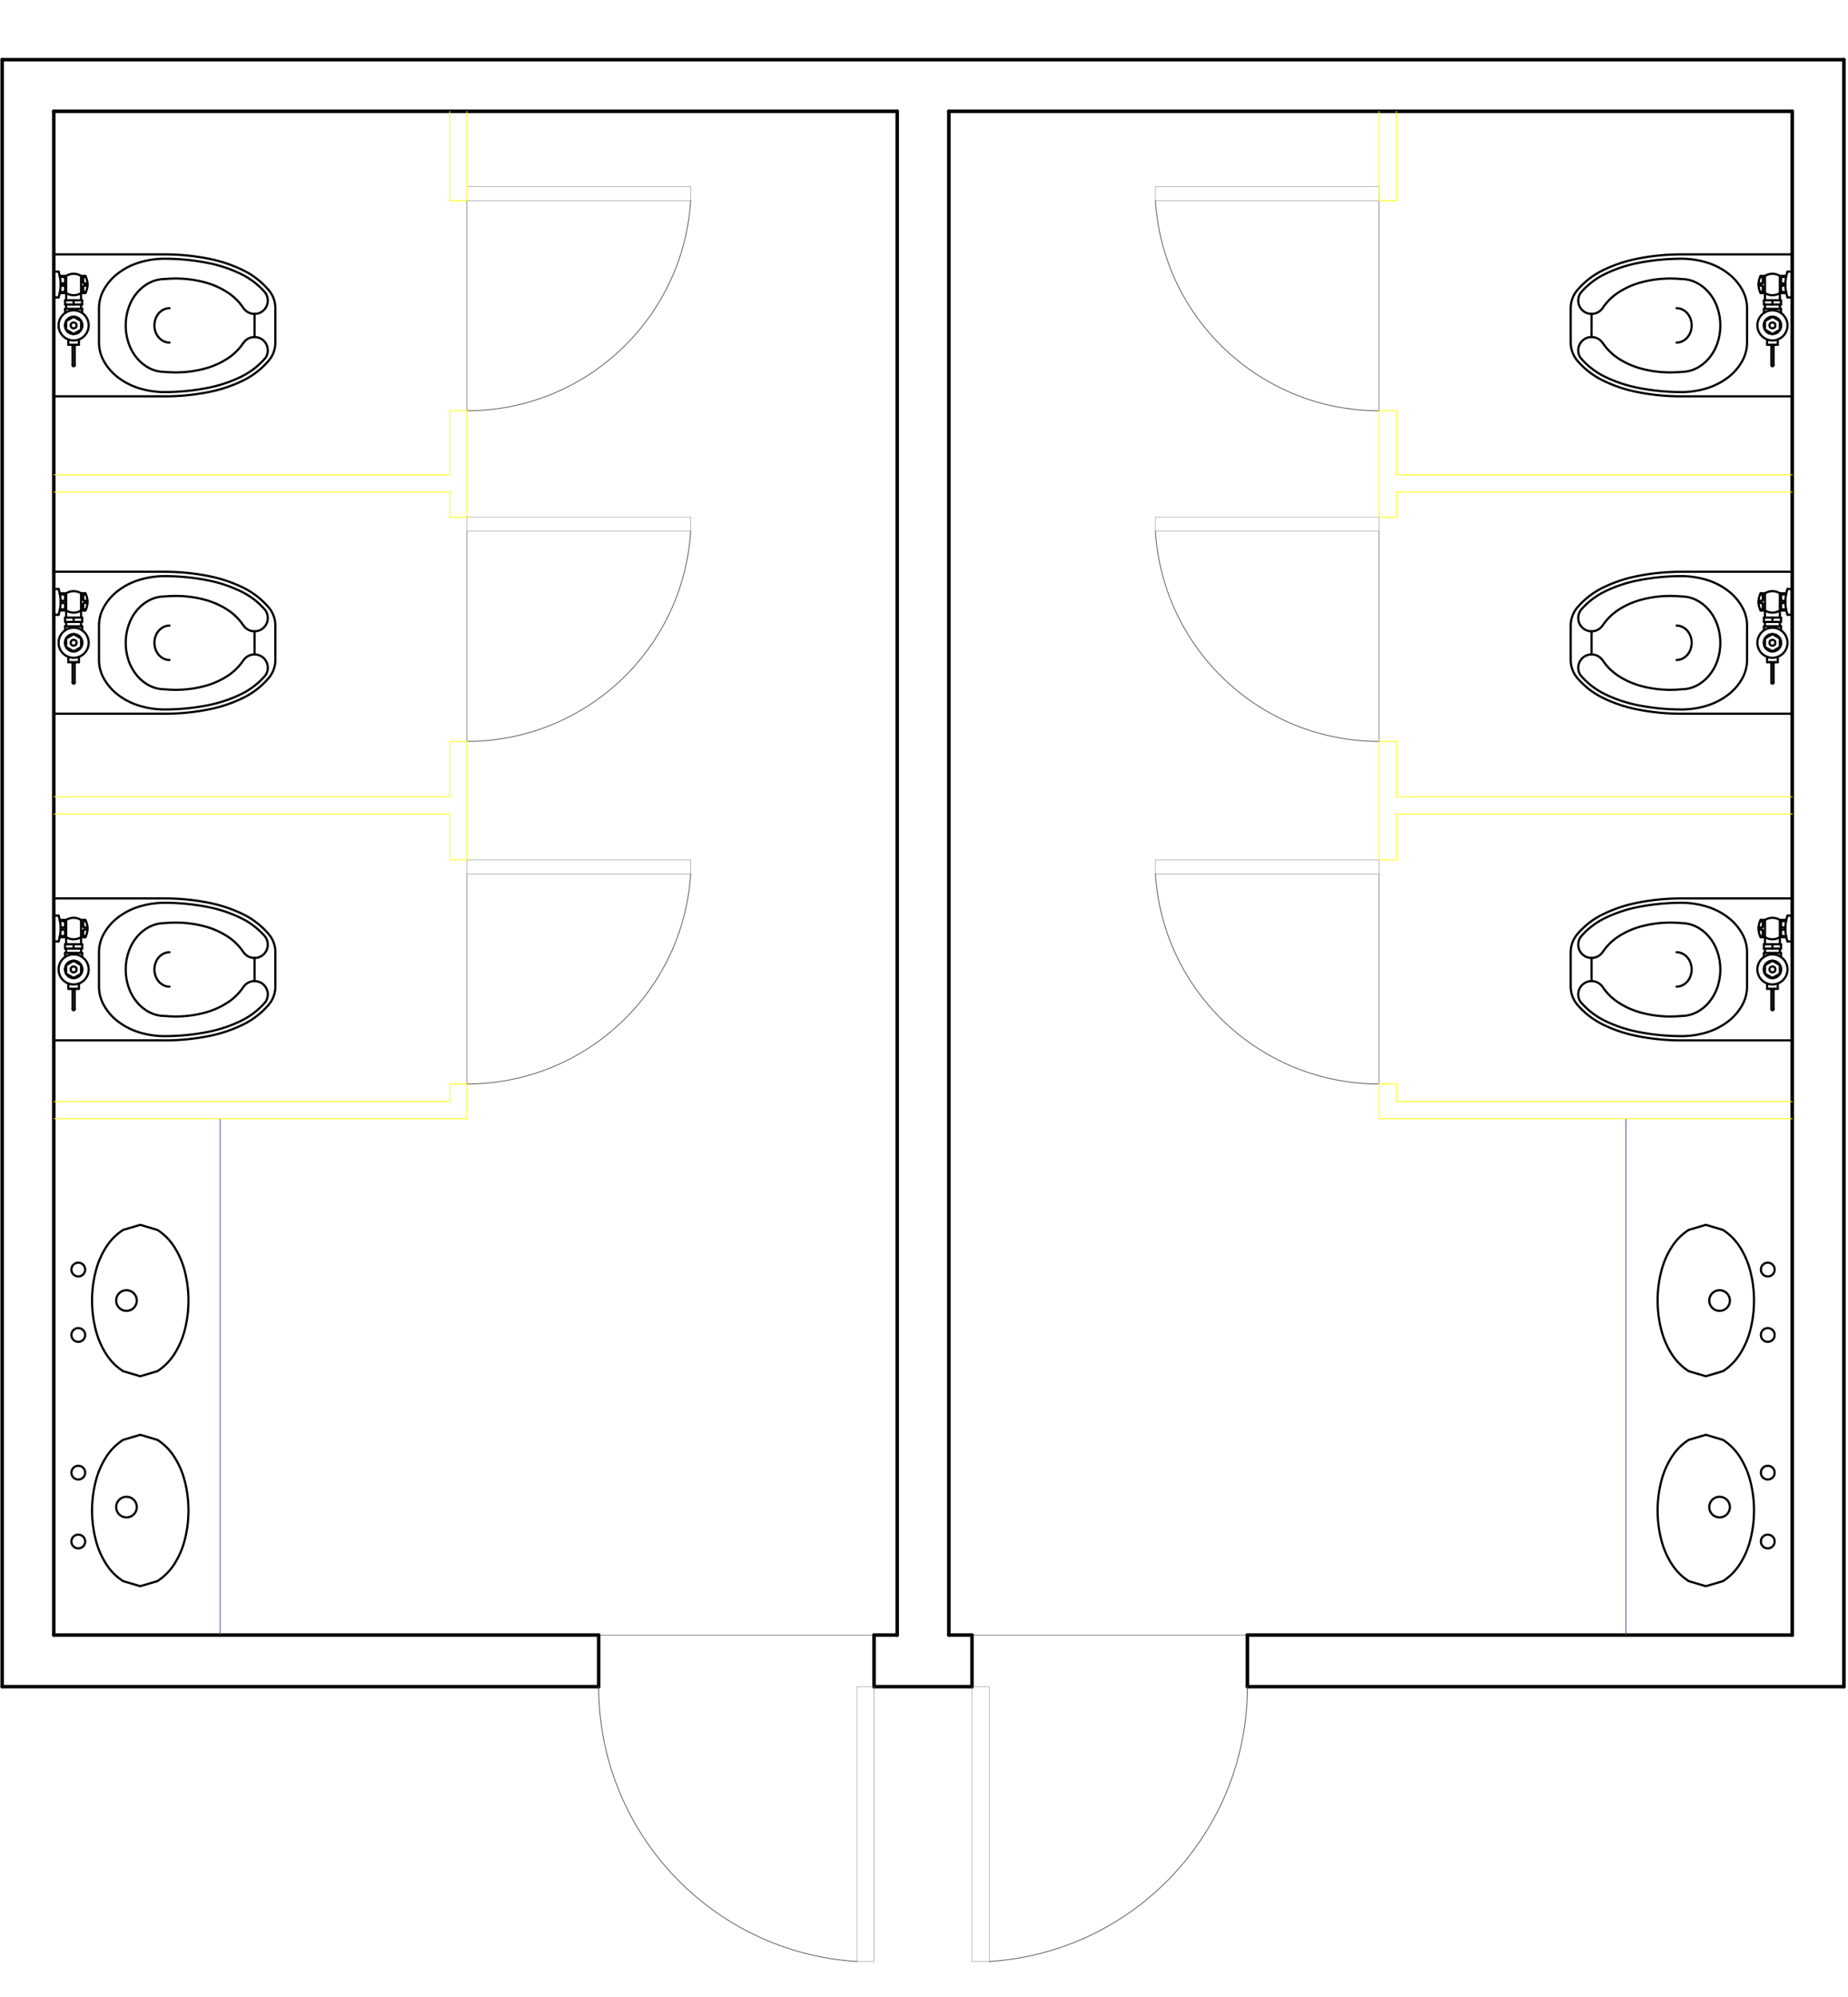 <?xml version="1.0" encoding="UTF-8"?><svg id="_0" xmlns="http://www.w3.org/2000/svg" width="595.28" height="643.4" viewBox="0 0 595.28 643.4"><defs><style>.cls-1{stroke:#848484;}.cls-1,.cls-2,.cls-3,.cls-4,.cls-5,.cls-6,.cls-7,.cls-8,.cls-9{fill:none;}.cls-1,.cls-2,.cls-3,.cls-4,.cls-6,.cls-7,.cls-8,.cls-9{stroke-linecap:round;stroke-linejoin:round;}.cls-1,.cls-7{stroke-width:.14px;}.cls-2{stroke:#4c4c99;}.cls-2,.cls-8,.cls-9{stroke-width:.26px;}.cls-3{stroke-width:1.13px;}.cls-3,.cls-4{stroke:#000;}.cls-4{stroke-width:.71px;}.cls-5{stroke-width:0px;}.cls-6{stroke-width:0px;}.cls-6,.cls-7{stroke:#333;}.cls-8{stroke:#ff0;}.cls-9{stroke:#5b5b5b;}</style></defs><g id="LINE"><line class="cls-4" x1="21.32" y1="96.73" x2="21.32" y2="88.89"/></g><g id="LINE-2"><line class="cls-4" x1="26.12" y1="96.73" x2="26.12" y2="88.89"/></g><g id="LINE-3"><line class="cls-4" x1="26.81" y1="93.74" x2="26.81" y2="92.35"/></g><g id="ARC"><path class="cls-4" d="m27.5,94.43c.92-1.73.92-3.81,0-5.54"/></g><g id="LINE-4"><line class="cls-4" x1="20.97" y1="93.74" x2="20.97" y2="92.35"/></g><g id="ARC-2"><path class="cls-4" d="m18.86,95.82c.92-2.7.92-5.62,0-8.32"/></g><g id="LINE-5"><line class="cls-4" x1="17.48" y1="87.5" x2="17.48" y2="95.82"/></g><g id="LINE-6"><line class="cls-4" x1="23.37" y1="111.43" x2="23.37" y2="117.65"/></g><g id="LINE-7"><line class="cls-4" x1="24.06" y1="111.43" x2="24.06" y2="117.65"/></g><g id="ARC-3"><path class="cls-4" d="m23.37,117.65c0,.19.16.35.35.35s.35-.16.35-.35"/></g><g id="LINE-8"><line class="cls-4" x1="22.01" y1="111.08" x2="25.42" y2="111.08"/></g><g id="ARC-4"><path class="cls-4" d="m24.41,111.08c-.19,0-.35.16-.35.35"/></g><g id="ARC-5"><path class="cls-4" d="m23.37,111.43c0-.19-.16-.35-.35-.35"/></g><g id="LINE-9"><line class="cls-4" x1="25.42" y1="111.08" x2="25.42" y2="109.37"/></g><g id="LINE-10"><line class="cls-4" x1="22.01" y1="111.08" x2="22.01" y2="109.37"/></g><g id="LINE-11"><line class="cls-4" x1="21.32" y1="99.5" x2="21.32" y2="98.11"/></g><g id="LINE-12"><line class="cls-4" x1="26.12" y1="99.5" x2="26.12" y2="98.11"/></g><g id="LINE-13"><line class="cls-4" x1="26.46" y1="96.73" x2="26.46" y2="98.11"/></g><g id="LINE-14"><line class="cls-4" x1="20.97" y1="96.73" x2="20.97" y2="98.11"/></g><g id="LINE-15"><line class="cls-4" x1="23.72" y1="96.73" x2="23.72" y2="98.11"/></g><g id="LINE-16"><line class="cls-4" x1="20.97" y1="96.73" x2="26.46" y2="96.73"/></g><g id="LINE-17"><line class="cls-4" x1="20.97" y1="98.11" x2="26.46" y2="98.11"/></g><g id="LINE-18"><line class="cls-4" x1="27.16" y1="94.08" x2="27.67" y2="94.08"/></g><g id="ARC-6"><path class="cls-4" d="m26.81,93.74c0,.19.16.35.35.35"/></g><g id="LINE-19"><line class="cls-4" x1="26.12" y1="94.43" x2="27.5" y2="94.43"/></g><g id="ARC-7"><path class="cls-4" d="m20.62,94.08c.19,0,.35-.16.35-.35"/></g><g id="LINE-20"><line class="cls-4" x1="19.33" y1="94.08" x2="20.62" y2="94.08"/></g><g id="LINE-21"><line class="cls-4" x1="19.25" y1="94.43" x2="21.32" y2="94.43"/></g><g id="ARC-8"><path class="cls-4" d="m21.32,94.43c1.47.92,3.33.92,4.8,0"/></g><g id="LINE-22"><line class="cls-4" x1="17.48" y1="95.82" x2="18.86" y2="95.82"/></g><g id="LINE-23"><line class="cls-4" x1="20.97" y1="100.83" x2="20.97" y2="99.5"/></g><g id="LINE-24"><line class="cls-4" x1="26.46" y1="100.83" x2="26.46" y2="99.5"/></g><g id="LINE-25"><line class="cls-4" x1="20.97" y1="99.5" x2="26.46" y2="99.5"/></g><g id="LWPOLYLINE"><polygon class="cls-4" points="23.72 102.06 21.32 103.44 21.32 106.21 23.72 107.6 26.12 106.21 26.12 103.44 23.72 102.06"/></g><g id="CIRCLE"><circle class="cls-4" cx="23.72" cy="104.83" r="2.77"/></g><g id="CIRCLE-2"><circle class="cls-4" cx="23.72" cy="104.83" r="4.85"/></g><g id="CIRCLE-3"><circle class="cls-4" cx="23.72" cy="104.83" r=".95"/></g><g id="LINE-26"><line class="cls-4" x1="27.16" y1="92.01" x2="28.19" y2="92.01"/></g><g id="LINE-27"><line class="cls-4" x1="27.16" y1="91.31" x2="28.19" y2="91.31"/></g><g id="LINE-28"><line class="cls-4" x1="27.16" y1="89.23" x2="27.67" y2="89.23"/></g><g id="ARC-9"><path class="cls-4" d="m27.16,89.23c-.19,0-.35.16-.35.35"/></g><g id="LINE-29"><line class="cls-4" x1="26.81" y1="90.97" x2="26.81" y2="89.58"/></g><g id="ARC-10"><path class="cls-4" d="m26.81,90.97c0,.19.16.35.35.35"/></g><g id="ARC-11"><path class="cls-4" d="m27.16,92.01c-.19,0-.35.16-.35.35"/></g><g id="LINE-30"><line class="cls-4" x1="26.12" y1="88.89" x2="27.5" y2="88.89"/></g><g id="ARC-12"><path class="cls-4" d="m20.62,91.31c.19,0,.35-.16.35-.35"/></g><g id="LINE-31"><line class="cls-4" x1="20.97" y1="90.97" x2="20.97" y2="89.58"/></g><g id="LINE-32"><line class="cls-4" x1="19.55" y1="91.31" x2="20.62" y2="91.31"/></g><g id="ARC-13"><path class="cls-4" d="m20.97,92.35c0-.19-.16-.35-.35-.35"/></g><g id="LINE-33"><line class="cls-4" x1="19.55" y1="92.01" x2="20.62" y2="92.01"/></g><g id="ARC-14"><path class="cls-4" d="m20.97,89.58c0-.19-.16-.35-.35-.35"/></g><g id="LINE-34"><line class="cls-4" x1="19.33" y1="89.23" x2="20.62" y2="89.23"/></g><g id="LINE-35"><line class="cls-4" x1="19.25" y1="88.89" x2="21.32" y2="88.89"/></g><g id="ARC-15"><path class="cls-4" d="m26.12,88.89c-1.47-.92-3.33-.92-4.8,0"/></g><g id="LINE-36"><line class="cls-4" x1="17.48" y1="87.5" x2="18.86" y2="87.5"/></g><g id="LWPOLYLINE-2"><path class="cls-4" d="m53.02,127.7c4.85,0,9.7-.48,14.45-1.44,3.73-.75,7.36-1.97,10.78-3.64,3.18-1.54,6.01-3.73,8.3-6.42,1.39-1.63,2.15-3.69,2.15-5.83v-11.09c0-2.14-.76-4.2-2.15-5.83-2.3-2.69-5.12-4.88-8.3-6.42-3.43-1.66-7.05-2.89-10.78-3.64-4.76-.96-9.6-1.44-14.45-1.44H17.33v45.74s35.69,0,35.69,0Z"/></g><g id="CIRCLE-4"><circle class="cls-4" cx="23.72" cy="104.83" r="2.77"/></g><g id="LWPOLYLINE-3"><path class="cls-4" d="m85.51,94.35c-2.17-2.54-4.85-4.61-7.86-6.07-3.32-1.61-6.83-2.8-10.45-3.52-4.67-.94-9.42-1.41-14.18-1.41-2.82,0-5.63.43-8.33,1.27-2.38.74-4.62,1.89-6.61,3.4s-3.53,3.3-4.69,5.42c-.99,1.79-1.5,3.81-1.5,5.85v11.09c0,2.05.52,4.06,1.5,5.85,1.16,2.12,2.76,3.96,4.69,5.42s4.23,2.65,6.61,3.4c2.7.84,5.5,1.27,8.33,1.27,4.76,0,9.51-.47,14.18-1.41,3.62-.73,7.13-1.91,10.45-3.52,3.01-1.46,5.68-3.53,7.86-6.07.32-.47.54-1.01.66-1.57s.12-1.13.01-1.69-.32-1.09-.63-1.56-.71-.88-1.18-1.19-.99-.53-1.55-.64-1.13-.11-1.69,0-1.09.33-1.56.65-.88.73-1.2,1.2c-1.35,2.01-3.1,3.72-5.13,5.03-2.24,1.44-4.69,2.52-7.27,3.21-3.07.82-6.23,1.23-9.4,1.23-1.18,0-2.37-.06-3.55-.17-1.62,0-3.23-.37-4.68-1.09-1.61-.79-3.03-1.92-4.18-3.29s-2.09-3.01-2.69-4.74c-.65-1.88-.98-3.85-.98-5.84,0-1.99.33-3.96.98-5.84.6-1.73,1.51-3.34,2.69-4.74s2.58-2.5,4.18-3.29c1.46-.72,3.06-1.09,4.68-1.09,1.18-.11,2.36-.17,3.55-.17,3.18,0,6.34.41,9.4,1.23,2.57.68,5.03,1.77,7.27,3.21,2.04,1.31,3.78,3.02,5.13,5.03.32.47.73.88,1.2,1.2s1,.54,1.56.65,1.13.11,1.69,0,1.08-.33,1.55-.64.87-.72,1.18-1.19.53-1,.63-1.56.1-1.13-.01-1.69-.34-1.09-.66-1.57Z"/></g><g id="LWPOLYLINE-4"><path class="cls-4" d="m54.59,110.37c-.63,0-1.25-.14-1.82-.41-.61-.29-1.16-.7-1.61-1.21s-.81-1.12-1.04-1.77c-.25-.69-.38-1.42-.38-2.15s.13-1.46.38-2.15c.23-.65.59-1.25,1.04-1.77s.99-.92,1.61-1.21c.57-.27,1.19-.41,1.82-.41"/></g><g id="LINE-37"><line class="cls-4" x1="81.99" y1="108.57" x2="81.99" y2="101.08"/></g><g id="LINE-38"><line class="cls-4" x1="21.32" y1="198.98" x2="21.32" y2="191.14"/></g><g id="LINE-39"><line class="cls-4" x1="26.12" y1="198.98" x2="26.12" y2="191.14"/></g><g id="LINE-40"><line class="cls-4" x1="26.81" y1="195.99" x2="26.81" y2="194.61"/></g><g id="ARC-16"><path class="cls-4" d="m27.5,196.69c.92-1.73.92-3.81,0-5.54"/></g><g id="LINE-41"><line class="cls-4" x1="20.97" y1="195.99" x2="20.97" y2="194.61"/></g><g id="ARC-17"><path class="cls-4" d="m18.86,198.07c.92-2.7.92-5.62,0-8.32"/></g><g id="LINE-42"><line class="cls-4" x1="17.48" y1="189.76" x2="17.48" y2="198.07"/></g><g id="LINE-43"><line class="cls-4" x1="23.37" y1="213.68" x2="23.37" y2="219.91"/></g><g id="LINE-44"><line class="cls-4" x1="24.06" y1="213.68" x2="24.06" y2="219.91"/></g><g id="ARC-18"><path class="cls-4" d="m23.37,219.91c0,.19.16.35.35.35s.35-.16.35-.35"/></g><g id="LINE-45"><line class="cls-4" x1="22.01" y1="213.34" x2="25.42" y2="213.34"/></g><g id="ARC-19"><path class="cls-4" d="m24.41,213.34c-.19,0-.35.16-.35.35"/></g><g id="ARC-20"><path class="cls-4" d="m23.37,213.68c0-.19-.16-.35-.35-.35"/></g><g id="LINE-46"><line class="cls-4" x1="25.42" y1="213.34" x2="25.42" y2="211.62"/></g><g id="LINE-47"><line class="cls-4" x1="22.01" y1="213.34" x2="22.01" y2="211.62"/></g><g id="LINE-48"><line class="cls-4" x1="21.32" y1="201.76" x2="21.32" y2="200.37"/></g><g id="LINE-49"><line class="cls-4" x1="26.12" y1="201.76" x2="26.12" y2="200.37"/></g><g id="LINE-50"><line class="cls-4" x1="26.46" y1="198.98" x2="26.46" y2="200.37"/></g><g id="LINE-51"><line class="cls-4" x1="20.97" y1="198.98" x2="20.97" y2="200.37"/></g><g id="LINE-52"><line class="cls-4" x1="23.72" y1="198.98" x2="23.72" y2="200.37"/></g><g id="LINE-53"><line class="cls-4" x1="20.97" y1="198.98" x2="26.46" y2="198.98"/></g><g id="LINE-54"><line class="cls-4" x1="20.97" y1="200.37" x2="26.46" y2="200.37"/></g><g id="LINE-55"><line class="cls-4" x1="27.16" y1="196.34" x2="27.67" y2="196.34"/></g><g id="ARC-21"><path class="cls-4" d="m26.81,195.99c0,.19.16.35.35.35"/></g><g id="LINE-56"><line class="cls-4" x1="26.12" y1="196.69" x2="27.5" y2="196.69"/></g><g id="ARC-22"><path class="cls-4" d="m20.62,196.34c.19,0,.35-.16.35-.35"/></g><g id="LINE-57"><line class="cls-4" x1="19.33" y1="196.34" x2="20.62" y2="196.34"/></g><g id="LINE-58"><line class="cls-4" x1="19.25" y1="196.69" x2="21.32" y2="196.69"/></g><g id="ARC-23"><path class="cls-4" d="m21.32,196.69c1.47.92,3.33.92,4.8,0"/></g><g id="LINE-59"><line class="cls-4" x1="17.48" y1="198.07" x2="18.86" y2="198.07"/></g><g id="LINE-60"><line class="cls-4" x1="20.97" y1="203.08" x2="20.97" y2="201.76"/></g><g id="LINE-61"><line class="cls-4" x1="26.46" y1="203.08" x2="26.46" y2="201.76"/></g><g id="LINE-62"><line class="cls-4" x1="20.97" y1="201.76" x2="26.46" y2="201.76"/></g><g id="LWPOLYLINE-5"><polygon class="cls-4" points="23.72 204.31 21.32 205.7 21.32 208.47 23.72 209.86 26.12 208.47 26.12 205.7 23.72 204.31"/></g><g id="CIRCLE-5"><circle class="cls-4" cx="23.72" cy="207.08" r="2.77"/></g><g id="CIRCLE-6"><circle class="cls-4" cx="23.72" cy="207.08" r="4.85"/></g><g id="CIRCLE-7"><circle class="cls-4" cx="23.72" cy="207.08" r=".95"/></g><g id="LINE-63"><line class="cls-4" x1="27.16" y1="194.26" x2="28.19" y2="194.26"/></g><g id="LINE-64"><line class="cls-4" x1="27.16" y1="193.57" x2="28.19" y2="193.57"/></g><g id="LINE-65"><line class="cls-4" x1="27.16" y1="191.49" x2="27.67" y2="191.49"/></g><g id="ARC-24"><path class="cls-4" d="m27.16,191.49c-.19,0-.35.16-.35.35"/></g><g id="LINE-66"><line class="cls-4" x1="26.81" y1="193.22" x2="26.81" y2="191.84"/></g><g id="ARC-25"><path class="cls-4" d="m26.81,193.22c0,.19.16.35.35.35"/></g><g id="ARC-26"><path class="cls-4" d="m27.16,194.26c-.19,0-.35.16-.35.35"/></g><g id="LINE-67"><line class="cls-4" x1="26.12" y1="191.14" x2="27.5" y2="191.14"/></g><g id="ARC-27"><path class="cls-4" d="m20.62,193.57c.19,0,.35-.16.35-.35"/></g><g id="LINE-68"><line class="cls-4" x1="20.97" y1="193.22" x2="20.97" y2="191.84"/></g><g id="LINE-69"><line class="cls-4" x1="19.55" y1="193.57" x2="20.62" y2="193.57"/></g><g id="ARC-28"><path class="cls-4" d="m20.97,194.61c0-.19-.16-.35-.35-.35"/></g><g id="LINE-70"><line class="cls-4" x1="19.55" y1="194.26" x2="20.62" y2="194.26"/></g><g id="ARC-29"><path class="cls-4" d="m20.97,191.84c0-.19-.16-.35-.35-.35"/></g><g id="LINE-71"><line class="cls-4" x1="19.33" y1="191.49" x2="20.62" y2="191.49"/></g><g id="LINE-72"><line class="cls-4" x1="19.25" y1="191.14" x2="21.32" y2="191.14"/></g><g id="ARC-30"><path class="cls-4" d="m26.12,191.14c-1.47-.92-3.33-.92-4.8,0"/></g><g id="LINE-73"><line class="cls-4" x1="17.48" y1="189.76" x2="18.86" y2="189.76"/></g><g id="LWPOLYLINE-6"><path class="cls-4" d="m53.02,229.95c4.85,0,9.7-.48,14.45-1.44,3.73-.75,7.36-1.97,10.78-3.64,3.18-1.54,6.01-3.73,8.3-6.42,1.39-1.63,2.15-3.69,2.15-5.83v-11.09c0-2.14-.76-4.2-2.15-5.83-2.3-2.69-5.12-4.88-8.3-6.42-3.43-1.66-7.05-2.89-10.78-3.64-4.76-.96-9.6-1.44-14.45-1.44H17.33v45.74s35.69,0,35.69,0Z"/></g><g id="CIRCLE-8"><circle class="cls-4" cx="23.72" cy="207.08" r="2.77"/></g><g id="LWPOLYLINE-7"><path class="cls-4" d="m85.51,196.61c-2.17-2.54-4.85-4.61-7.86-6.07-3.32-1.61-6.83-2.8-10.45-3.52-4.67-.94-9.42-1.41-14.18-1.41-2.82,0-5.63.43-8.33,1.27-2.38.74-4.62,1.89-6.61,3.4s-3.53,3.3-4.69,5.42c-.99,1.79-1.5,3.81-1.5,5.85v11.09c0,2.05.52,4.06,1.5,5.85,1.16,2.12,2.76,3.96,4.69,5.42s4.23,2.65,6.61,3.4c2.7.84,5.5,1.27,8.33,1.27,4.76,0,9.51-.47,14.18-1.41,3.62-.73,7.13-1.91,10.45-3.52,3.01-1.46,5.68-3.53,7.86-6.07.32-.47.54-1.01.66-1.57s.12-1.13.01-1.69-.32-1.09-.63-1.56-.71-.88-1.18-1.19-.99-.53-1.55-.64-1.13-.11-1.69,0-1.09.33-1.56.65-.88.73-1.2,1.2c-1.35,2.01-3.1,3.72-5.13,5.03-2.24,1.44-4.69,2.52-7.27,3.21-3.07.82-6.23,1.23-9.4,1.23-1.18,0-2.37-.06-3.55-.17-1.62,0-3.23-.37-4.68-1.09-1.61-.79-3.03-1.92-4.18-3.29s-2.09-3.01-2.69-4.74c-.65-1.88-.98-3.85-.98-5.84,0-1.99.33-3.96.98-5.84.6-1.73,1.51-3.34,2.69-4.74s2.58-2.5,4.18-3.29c1.46-.72,3.06-1.09,4.68-1.09,1.18-.11,2.36-.17,3.55-.17,3.18,0,6.34.41,9.4,1.23,2.57.68,5.03,1.77,7.27,3.21,2.04,1.31,3.78,3.02,5.13,5.03.32.47.73.88,1.2,1.2s1,.54,1.56.65,1.13.11,1.69,0,1.08-.33,1.55-.64.87-.72,1.18-1.19.53-1,.63-1.56.1-1.13-.01-1.69-.34-1.09-.66-1.57Z"/></g><g id="LWPOLYLINE-8"><path class="cls-4" d="m54.59,212.63c-.63,0-1.25-.14-1.82-.41-.61-.29-1.16-.7-1.61-1.21s-.81-1.12-1.04-1.77c-.25-.69-.38-1.42-.38-2.15s.13-1.46.38-2.15c.23-.65.59-1.25,1.04-1.77s.99-.92,1.61-1.21c.57-.27,1.19-.41,1.82-.41"/></g><g id="LINE-74"><line class="cls-4" x1="81.99" y1="210.83" x2="81.99" y2="203.34"/></g><g id="LINE-75"><line class="cls-4" x1="21.32" y1="304.22" x2="21.32" y2="296.38"/></g><g id="LINE-76"><line class="cls-4" x1="26.12" y1="304.22" x2="26.12" y2="296.38"/></g><g id="LINE-77"><line class="cls-4" x1="26.81" y1="301.23" x2="26.81" y2="299.85"/></g><g id="ARC-31"><path class="cls-4" d="m27.5,301.93c.92-1.73.92-3.81,0-5.54"/></g><g id="LINE-78"><line class="cls-4" x1="20.97" y1="301.23" x2="20.97" y2="299.85"/></g><g id="ARC-32"><path class="cls-4" d="m18.86,303.31c.92-2.7.92-5.62,0-8.32"/></g><g id="LINE-79"><line class="cls-4" x1="17.48" y1="295" x2="17.48" y2="303.31"/></g><g id="LINE-80"><line class="cls-4" x1="23.37" y1="318.92" x2="23.37" y2="325.14"/></g><g id="LINE-81"><line class="cls-4" x1="24.06" y1="318.92" x2="24.06" y2="325.14"/></g><g id="ARC-33"><path class="cls-4" d="m23.37,325.14c0,.19.16.35.35.35s.35-.16.35-.35"/></g><g id="LINE-82"><line class="cls-4" x1="22.01" y1="318.57" x2="25.42" y2="318.57"/></g><g id="ARC-34"><path class="cls-4" d="m24.41,318.57c-.19,0-.35.16-.35.35"/></g><g id="ARC-35"><path class="cls-4" d="m23.37,318.92c0-.19-.16-.35-.35-.35"/></g><g id="LINE-83"><line class="cls-4" x1="25.42" y1="318.57" x2="25.42" y2="316.86"/></g><g id="LINE-84"><line class="cls-4" x1="22.01" y1="318.57" x2="22.01" y2="316.86"/></g><g id="LINE-85"><line class="cls-4" x1="21.32" y1="307" x2="21.32" y2="305.61"/></g><g id="LINE-86"><line class="cls-4" x1="26.12" y1="307" x2="26.12" y2="305.61"/></g><g id="LINE-87"><line class="cls-4" x1="26.46" y1="304.22" x2="26.46" y2="305.61"/></g><g id="LINE-88"><line class="cls-4" x1="20.97" y1="304.22" x2="20.97" y2="305.61"/></g><g id="LINE-89"><line class="cls-4" x1="23.72" y1="304.22" x2="23.72" y2="305.61"/></g><g id="LINE-90"><line class="cls-4" x1="20.97" y1="304.22" x2="26.46" y2="304.22"/></g><g id="LINE-91"><line class="cls-4" x1="20.97" y1="305.61" x2="26.46" y2="305.61"/></g><g id="LINE-92"><line class="cls-4" x1="27.16" y1="301.58" x2="27.67" y2="301.58"/></g><g id="ARC-36"><path class="cls-4" d="m26.81,301.23c0,.19.16.35.35.35"/></g><g id="LINE-93"><line class="cls-4" x1="26.12" y1="301.93" x2="27.5" y2="301.93"/></g><g id="ARC-37"><path class="cls-4" d="m20.62,301.58c.19,0,.35-.16.35-.35"/></g><g id="LINE-94"><line class="cls-4" x1="19.33" y1="301.58" x2="20.62" y2="301.58"/></g><g id="LINE-95"><line class="cls-4" x1="19.25" y1="301.93" x2="21.32" y2="301.93"/></g><g id="ARC-38"><path class="cls-4" d="m21.32,301.93c1.47.92,3.33.92,4.8,0"/></g><g id="LINE-96"><line class="cls-4" x1="17.48" y1="303.31" x2="18.86" y2="303.31"/></g><g id="LINE-97"><line class="cls-4" x1="20.97" y1="308.32" x2="20.97" y2="307"/></g><g id="LINE-98"><line class="cls-4" x1="26.46" y1="308.32" x2="26.46" y2="307"/></g><g id="LINE-99"><line class="cls-4" x1="20.97" y1="307" x2="26.46" y2="307"/></g><g id="LWPOLYLINE-9"><polygon class="cls-4" points="23.72 309.55 21.32 310.94 21.32 313.71 23.72 315.09 26.12 313.71 26.12 310.94 23.72 309.55"/></g><g id="CIRCLE-9"><circle class="cls-4" cx="23.72" cy="312.32" r="2.77"/></g><g id="CIRCLE-10"><circle class="cls-4" cx="23.72" cy="312.32" r="4.85"/></g><g id="CIRCLE-11"><circle class="cls-4" cx="23.72" cy="312.32" r=".95"/></g><g id="LINE-100"><line class="cls-4" x1="27.16" y1="299.5" x2="28.19" y2="299.5"/></g><g id="LINE-101"><line class="cls-4" x1="27.16" y1="298.81" x2="28.19" y2="298.81"/></g><g id="LINE-102"><line class="cls-4" x1="27.16" y1="296.73" x2="27.67" y2="296.73"/></g><g id="ARC-39"><path class="cls-4" d="m27.16,296.73c-.19,0-.35.16-.35.35"/></g><g id="LINE-103"><line class="cls-4" x1="26.81" y1="298.46" x2="26.81" y2="297.07"/></g><g id="ARC-40"><path class="cls-4" d="m26.81,298.46c0,.19.16.35.35.35"/></g><g id="ARC-41"><path class="cls-4" d="m27.16,299.5c-.19,0-.35.16-.35.35"/></g><g id="LINE-104"><line class="cls-4" x1="26.12" y1="296.38" x2="27.5" y2="296.38"/></g><g id="ARC-42"><path class="cls-4" d="m20.62,298.81c.19,0,.35-.16.35-.35"/></g><g id="LINE-105"><line class="cls-4" x1="20.97" y1="298.46" x2="20.97" y2="297.07"/></g><g id="LINE-106"><line class="cls-4" x1="19.55" y1="298.81" x2="20.62" y2="298.81"/></g><g id="ARC-43"><path class="cls-4" d="m20.97,299.85c0-.19-.16-.35-.35-.35"/></g><g id="LINE-107"><line class="cls-4" x1="19.55" y1="299.5" x2="20.62" y2="299.5"/></g><g id="ARC-44"><path class="cls-4" d="m20.97,297.07c0-.19-.16-.35-.35-.35"/></g><g id="LINE-108"><line class="cls-4" x1="19.33" y1="296.73" x2="20.62" y2="296.73"/></g><g id="LINE-109"><line class="cls-4" x1="19.25" y1="296.38" x2="21.32" y2="296.38"/></g><g id="ARC-45"><path class="cls-4" d="m26.12,296.38c-1.47-.92-3.33-.92-4.8,0"/></g><g id="LINE-110"><line class="cls-4" x1="17.48" y1="295" x2="18.86" y2="295"/></g><g id="LWPOLYLINE-10"><path class="cls-4" d="m53.02,335.19c4.85,0,9.7-.48,14.45-1.44,3.73-.75,7.36-1.97,10.78-3.64,3.18-1.54,6.01-3.73,8.3-6.42,1.39-1.63,2.15-3.69,2.15-5.83v-11.09c0-2.14-.76-4.2-2.15-5.83-2.3-2.69-5.12-4.88-8.3-6.42-3.43-1.66-7.05-2.89-10.78-3.64-4.76-.96-9.6-1.44-14.45-1.44H17.33v45.74s35.69,0,35.69,0Z"/></g><g id="CIRCLE-12"><circle class="cls-4" cx="23.72" cy="312.32" r="2.77"/></g><g id="LWPOLYLINE-11"><path class="cls-4" d="m85.51,301.85c-2.17-2.54-4.85-4.61-7.86-6.07-3.32-1.61-6.83-2.8-10.45-3.52-4.67-.94-9.42-1.41-14.18-1.41-2.82,0-5.63.43-8.33,1.27-2.38.74-4.62,1.89-6.61,3.4s-3.53,3.3-4.69,5.42c-.99,1.79-1.5,3.81-1.5,5.85v11.09c0,2.05.52,4.06,1.5,5.85,1.16,2.12,2.76,3.96,4.69,5.42s4.23,2.65,6.61,3.4c2.7.84,5.5,1.27,8.33,1.27,4.76,0,9.51-.47,14.18-1.41,3.62-.73,7.13-1.91,10.45-3.52,3.01-1.46,5.68-3.53,7.86-6.07.32-.47.54-1.01.66-1.57s.12-1.13.01-1.69-.32-1.09-.63-1.56-.71-.88-1.18-1.19-.99-.53-1.55-.64-1.13-.11-1.69,0-1.09.33-1.56.65-.88.73-1.2,1.2c-1.35,2.01-3.1,3.72-5.13,5.03-2.24,1.44-4.69,2.52-7.27,3.21-3.07.82-6.23,1.23-9.4,1.23-1.18,0-2.37-.06-3.55-.17-1.62,0-3.23-.37-4.68-1.09-1.61-.79-3.03-1.92-4.18-3.29s-2.09-3.01-2.69-4.74c-.65-1.88-.98-3.85-.98-5.84,0-1.99.33-3.96.98-5.84.6-1.73,1.51-3.34,2.69-4.74s2.58-2.5,4.18-3.29c1.46-.72,3.06-1.09,4.68-1.09,1.18-.11,2.36-.17,3.55-.17,3.18,0,6.34.41,9.4,1.23,2.57.68,5.03,1.77,7.27,3.21,2.04,1.31,3.78,3.02,5.13,5.03.32.47.73.88,1.2,1.2s1,.54,1.56.65,1.13.11,1.69,0,1.08-.33,1.55-.64.87-.72,1.18-1.19.53-1,.63-1.56.1-1.13-.01-1.69-.34-1.09-.66-1.57Z"/></g><g id="LWPOLYLINE-12"><path class="cls-4" d="m54.59,317.87c-.63,0-1.25-.14-1.82-.41-.61-.29-1.16-.7-1.61-1.21s-.81-1.12-1.04-1.77c-.25-.69-.38-1.42-.38-2.15s.13-1.46.38-2.15c.23-.65.59-1.25,1.04-1.77s.99-.92,1.61-1.21c.57-.27,1.19-.41,1.82-.41"/></g><g id="LINE-111"><line class="cls-4" x1="81.99" y1="316.07" x2="81.99" y2="308.58"/></g><g id="CIRCLE-13"><circle class="cls-4" cx="25.22" cy="474.45" r="2.22"/></g><g id="CIRCLE-14"><circle class="cls-4" cx="25.22" cy="409.02" r="2.22"/></g><g id="CIRCLE-15"><circle class="cls-4" cx="25.22" cy="430.09" r="2.22"/></g><g id="CIRCLE-16"><circle class="cls-4" cx="25.22" cy="496.63" r="2.22"/></g><g id="CIRCLE-17"><circle class="cls-4" cx="40.74" cy="419" r="3.33"/></g><g id="CIRCLE-18"><circle class="cls-4" cx="40.74" cy="485.54" r="3.33"/></g><g id="LWPOLYLINE-13"><path class="cls-4" d="m45.18,394.61l-5.53,1.64c-2.19,1.42-4.05,3.3-5.45,5.5-1.48,2.32-2.58,4.85-3.29,7.51-.84,3.18-1.26,6.45-1.26,9.74s.42,6.56,1.26,9.74c.7,2.66,1.81,5.19,3.29,7.51s3.26,4.08,5.45,5.5l5.53,1.64,5.53-1.64c2.19-1.42,4.05-3.3,5.45-5.5,1.48-2.32,2.58-4.85,3.29-7.51.84-3.18,1.26-6.45,1.26-9.74s-.42-6.56-1.26-9.74c-.7-2.66-1.81-5.19-3.29-7.51s-3.26-4.08-5.45-5.5l-5.53-1.64Z"/></g><g id="LWPOLYLINE-14"><path class="cls-4" d="m45.18,462.25l-5.53,1.64c-2.19,1.42-4.05,3.3-5.45,5.5-1.48,2.32-2.58,4.85-3.29,7.51-.84,3.18-1.26,6.45-1.26,9.74s.42,6.56,1.26,9.74c.7,2.66,1.81,5.19,3.29,7.51s3.26,4.08,5.45,5.5l5.53,1.64,5.53-1.64c2.19-1.42,4.05-3.3,5.45-5.5,1.48-2.32,2.58-4.85,3.29-7.51.84-3.18,1.26-6.45,1.26-9.74s-.42-6.56-1.26-9.74c-.7-2.66-1.81-5.19-3.29-7.51s-3.26-4.08-5.45-5.5l-5.53-1.64Z"/></g><g id="LINE-112"><line class="cls-4" x1="573.34" y1="96.73" x2="573.34" y2="88.89"/></g><g id="LINE-113"><line class="cls-4" x1="568.54" y1="96.73" x2="568.54" y2="88.89"/></g><g id="LINE-114"><line class="cls-4" x1="567.85" y1="93.74" x2="567.85" y2="92.35"/></g><g id="ARC-46"><path class="cls-4" d="m567.15,94.43c-.92-1.73-.92-3.81,0-5.54"/></g><g id="LINE-115"><line class="cls-4" x1="573.69" y1="93.74" x2="573.69" y2="92.35"/></g><g id="ARC-47"><path class="cls-4" d="m575.79,95.82c-.92-2.7-.92-5.62,0-8.32"/></g><g id="LINE-116"><line class="cls-4" x1="577.18" y1="87.5" x2="577.18" y2="95.82"/></g><g id="LINE-117"><line class="cls-4" x1="571.29" y1="111.43" x2="571.29" y2="117.65"/></g><g id="LINE-118"><line class="cls-4" x1="570.59" y1="111.43" x2="570.59" y2="117.65"/></g><g id="ARC-48"><path class="cls-4" d="m571.29,117.65c0,.19-.16.35-.35.35s-.35-.16-.35-.35"/></g><g id="LINE-119"><line class="cls-4" x1="572.65" y1="111.08" x2="569.23" y2="111.08"/></g><g id="ARC-49"><path class="cls-4" d="m570.25,111.08c.19,0,.35.16.35.35"/></g><g id="ARC-50"><path class="cls-4" d="m571.29,111.43c0-.19.16-.35.35-.35"/></g><g id="LINE-120"><line class="cls-4" x1="569.23" y1="111.08" x2="569.23" y2="109.37"/></g><g id="LINE-121"><line class="cls-4" x1="572.65" y1="111.08" x2="572.65" y2="109.37"/></g><g id="LINE-122"><line class="cls-4" x1="573.34" y1="99.5" x2="573.34" y2="98.11"/></g><g id="LINE-123"><line class="cls-4" x1="568.54" y1="99.5" x2="568.54" y2="98.11"/></g><g id="LINE-124"><line class="cls-4" x1="568.19" y1="96.73" x2="568.19" y2="98.11"/></g><g id="LINE-125"><line class="cls-4" x1="573.69" y1="96.73" x2="573.69" y2="98.11"/></g><g id="LINE-126"><line class="cls-4" x1="570.94" y1="96.73" x2="570.94" y2="98.11"/></g><g id="LINE-127"><line class="cls-4" x1="573.69" y1="96.73" x2="568.19" y2="96.73"/></g><g id="LINE-128"><line class="cls-4" x1="573.69" y1="98.11" x2="568.19" y2="98.11"/></g><g id="LINE-129"><line class="cls-4" x1="567.5" y1="94.08" x2="566.98" y2="94.08"/></g><g id="ARC-51"><path class="cls-4" d="m567.85,93.74c0,.19-.16.35-.35.35"/></g><g id="LINE-130"><line class="cls-4" x1="568.54" y1="94.43" x2="567.15" y2="94.43"/></g><g id="ARC-52"><path class="cls-4" d="m574.03,94.08c-.19,0-.35-.16-.35-.35"/></g><g id="LINE-131"><line class="cls-4" x1="575.33" y1="94.08" x2="574.03" y2="94.08"/></g><g id="LINE-132"><line class="cls-4" x1="575.4" y1="94.43" x2="573.34" y2="94.43"/></g><g id="ARC-53"><path class="cls-4" d="m573.34,94.43c-1.47.92-3.33.92-4.8,0"/></g><g id="LINE-133"><line class="cls-4" x1="577.18" y1="95.82" x2="575.79" y2="95.82"/></g><g id="LINE-134"><line class="cls-4" x1="573.69" y1="100.83" x2="573.69" y2="99.5"/></g><g id="LINE-135"><line class="cls-4" x1="568.19" y1="100.83" x2="568.19" y2="99.5"/></g><g id="LINE-136"><line class="cls-4" x1="573.69" y1="99.5" x2="568.19" y2="99.5"/></g><g id="LWPOLYLINE-15"><polygon class="cls-4" points="570.94 102.06 573.34 103.44 573.34 106.21 570.94 107.6 568.54 106.21 568.54 103.44 570.94 102.06"/></g><g id="CIRCLE-19"><circle class="cls-4" cx="570.94" cy="104.83" r="2.77"/></g><g id="CIRCLE-20"><circle class="cls-4" cx="570.94" cy="104.83" r="4.85"/></g><g id="CIRCLE-21"><circle class="cls-4" cx="570.94" cy="104.83" r=".95"/></g><g id="LINE-137"><line class="cls-4" x1="567.5" y1="92.01" x2="566.47" y2="92.01"/></g><g id="LINE-138"><line class="cls-4" x1="567.5" y1="91.31" x2="566.47" y2="91.31"/></g><g id="LINE-139"><line class="cls-4" x1="567.5" y1="89.23" x2="566.98" y2="89.23"/></g><g id="ARC-54"><path class="cls-4" d="m567.5,89.23c.19,0,.35.16.35.35"/></g><g id="LINE-140"><line class="cls-4" x1="567.85" y1="90.97" x2="567.85" y2="89.58"/></g><g id="ARC-55"><path class="cls-4" d="m567.85,90.97c0,.19-.16.35-.35.35"/></g><g id="ARC-56"><path class="cls-4" d="m567.5,92.01c.19,0,.35.16.35.35"/></g><g id="LINE-141"><line class="cls-4" x1="568.54" y1="88.89" x2="567.15" y2="88.89"/></g><g id="ARC-57"><path class="cls-4" d="m574.03,91.31c-.19,0-.35-.16-.35-.35"/></g><g id="LINE-142"><line class="cls-4" x1="573.69" y1="90.97" x2="573.69" y2="89.58"/></g><g id="LINE-143"><line class="cls-4" x1="575.1" y1="91.31" x2="574.03" y2="91.31"/></g><g id="ARC-58"><path class="cls-4" d="m573.69,92.35c0-.19.16-.35.35-.35"/></g><g id="LINE-144"><line class="cls-4" x1="575.1" y1="92.01" x2="574.03" y2="92.01"/></g><g id="ARC-59"><path class="cls-4" d="m573.69,89.58c0-.19.16-.35.35-.35"/></g><g id="LINE-145"><line class="cls-4" x1="575.33" y1="89.23" x2="574.03" y2="89.23"/></g><g id="LINE-146"><line class="cls-4" x1="575.4" y1="88.89" x2="573.34" y2="88.89"/></g><g id="ARC-60"><path class="cls-4" d="m568.54,88.89c1.47-.92,3.33-.92,4.8,0"/></g><g id="LINE-147"><line class="cls-4" x1="577.18" y1="87.5" x2="575.79" y2="87.5"/></g><g id="LWPOLYLINE-16"><path class="cls-4" d="m541.63,127.7c-4.85,0-9.7-.48-14.45-1.44-3.73-.75-7.36-1.97-10.78-3.64-3.18-1.54-6.01-3.73-8.3-6.42-1.39-1.63-2.15-3.69-2.15-5.83v-11.09c0-2.14.76-4.2,2.15-5.83,2.3-2.69,5.12-4.88,8.3-6.42,3.43-1.66,7.05-2.89,10.78-3.64,4.76-.96,9.6-1.44,14.45-1.44h35.69v45.74h-35.69Z"/></g><g id="CIRCLE-22"><circle class="cls-4" cx="570.94" cy="104.83" r="2.77"/></g><g id="LWPOLYLINE-17"><path class="cls-4" d="m509.14,94.35c2.17-2.54,4.85-4.61,7.86-6.07,3.32-1.61,6.83-2.8,10.45-3.52,4.67-.94,9.42-1.41,14.18-1.41,2.82,0,5.63.43,8.33,1.27,2.38.74,4.62,1.89,6.61,3.4s3.53,3.3,4.69,5.42c.99,1.79,1.5,3.81,1.5,5.85v11.09c0,2.05-.52,4.06-1.5,5.85-1.16,2.12-2.76,3.96-4.69,5.42s-4.23,2.65-6.61,3.4c-2.7.84-5.5,1.27-8.33,1.27-4.76,0-9.51-.47-14.18-1.41-3.62-.73-7.13-1.91-10.45-3.52-3.01-1.46-5.68-3.53-7.86-6.07-.32-.47-.54-1.01-.66-1.57s-.12-1.13-.01-1.69.32-1.09.63-1.56.71-.88,1.18-1.19.99-.53,1.55-.64,1.13-.11,1.69,0,1.09.33,1.56.65.88.73,1.2,1.2c1.35,2.01,3.1,3.72,5.13,5.03,2.24,1.44,4.69,2.52,7.27,3.21,3.07.82,6.23,1.23,9.4,1.23,1.18,0,2.37-.06,3.55-.17,1.62,0,3.23-.37,4.68-1.09,1.61-.79,3.03-1.92,4.18-3.29s2.09-3.01,2.69-4.74c.65-1.88.98-3.85.98-5.84s-.33-3.96-.98-5.84c-.6-1.73-1.51-3.34-2.69-4.74s-2.58-2.5-4.18-3.29c-1.46-.72-3.06-1.09-4.68-1.09-1.18-.11-2.36-.17-3.55-.17-3.18,0-6.34.41-9.4,1.23-2.57.68-5.03,1.77-7.27,3.21-2.04,1.31-3.78,3.02-5.13,5.03-.32.47-.73.88-1.2,1.2s-1,.54-1.56.65-1.13.11-1.69,0-1.08-.33-1.55-.64-.87-.72-1.18-1.19-.53-1-.63-1.56-.1-1.13.01-1.69.34-1.09.66-1.57Z"/></g><g id="LWPOLYLINE-18"><path class="cls-4" d="m540.07,110.37c.63,0,1.25-.14,1.82-.41.61-.29,1.16-.7,1.61-1.21s.81-1.12,1.04-1.77c.25-.69.38-1.42.38-2.15s-.13-1.46-.38-2.15c-.23-.65-.59-1.25-1.04-1.77s-.99-.92-1.61-1.21c-.57-.27-1.19-.41-1.82-.41"/></g><g id="LINE-148"><line class="cls-4" x1="512.67" y1="108.57" x2="512.67" y2="101.08"/></g><g id="LINE-149"><line class="cls-4" x1="573.34" y1="198.98" x2="573.34" y2="191.14"/></g><g id="LINE-150"><line class="cls-4" x1="568.54" y1="198.98" x2="568.54" y2="191.14"/></g><g id="LINE-151"><line class="cls-4" x1="567.85" y1="195.99" x2="567.85" y2="194.61"/></g><g id="ARC-61"><path class="cls-4" d="m567.15,196.69c-.92-1.73-.92-3.81,0-5.54"/></g><g id="LINE-152"><line class="cls-4" x1="573.69" y1="195.99" x2="573.69" y2="194.61"/></g><g id="ARC-62"><path class="cls-4" d="m575.79,198.07c-.92-2.7-.92-5.62,0-8.32"/></g><g id="LINE-153"><line class="cls-4" x1="577.18" y1="189.76" x2="577.18" y2="198.07"/></g><g id="LINE-154"><line class="cls-4" x1="571.29" y1="213.68" x2="571.29" y2="219.91"/></g><g id="LINE-155"><line class="cls-4" x1="570.59" y1="213.68" x2="570.59" y2="219.91"/></g><g id="ARC-63"><path class="cls-4" d="m571.29,219.91c0,.19-.16.35-.35.35s-.35-.16-.35-.35"/></g><g id="LINE-156"><line class="cls-4" x1="572.65" y1="213.34" x2="569.23" y2="213.34"/></g><g id="ARC-64"><path class="cls-4" d="m570.25,213.34c.19,0,.35.16.35.35"/></g><g id="ARC-65"><path class="cls-4" d="m571.29,213.68c0-.19.16-.35.35-.35"/></g><g id="LINE-157"><line class="cls-4" x1="569.23" y1="213.34" x2="569.23" y2="211.62"/></g><g id="LINE-158"><line class="cls-4" x1="572.65" y1="213.34" x2="572.65" y2="211.62"/></g><g id="LINE-159"><line class="cls-4" x1="573.34" y1="201.76" x2="573.34" y2="200.37"/></g><g id="LINE-160"><line class="cls-4" x1="568.54" y1="201.76" x2="568.54" y2="200.37"/></g><g id="LINE-161"><line class="cls-4" x1="568.19" y1="198.98" x2="568.19" y2="200.37"/></g><g id="LINE-162"><line class="cls-4" x1="573.69" y1="198.98" x2="573.69" y2="200.37"/></g><g id="LINE-163"><line class="cls-4" x1="570.94" y1="198.98" x2="570.94" y2="200.37"/></g><g id="LINE-164"><line class="cls-4" x1="573.69" y1="198.98" x2="568.19" y2="198.98"/></g><g id="LINE-165"><line class="cls-4" x1="573.69" y1="200.37" x2="568.19" y2="200.37"/></g><g id="LINE-166"><line class="cls-4" x1="567.5" y1="196.34" x2="566.98" y2="196.34"/></g><g id="ARC-66"><path class="cls-4" d="m567.85,195.99c0,.19-.16.35-.35.35"/></g><g id="LINE-167"><line class="cls-4" x1="568.54" y1="196.69" x2="567.15" y2="196.69"/></g><g id="ARC-67"><path class="cls-4" d="m574.03,196.34c-.19,0-.35-.16-.35-.35"/></g><g id="LINE-168"><line class="cls-4" x1="575.33" y1="196.34" x2="574.03" y2="196.34"/></g><g id="LINE-169"><line class="cls-4" x1="575.4" y1="196.69" x2="573.34" y2="196.69"/></g><g id="ARC-68"><path class="cls-4" d="m573.34,196.69c-1.47.92-3.33.92-4.8,0"/></g><g id="LINE-170"><line class="cls-4" x1="577.18" y1="198.07" x2="575.79" y2="198.07"/></g><g id="LINE-171"><line class="cls-4" x1="573.69" y1="203.08" x2="573.69" y2="201.76"/></g><g id="LINE-172"><line class="cls-4" x1="568.19" y1="203.08" x2="568.19" y2="201.76"/></g><g id="LINE-173"><line class="cls-4" x1="573.69" y1="201.76" x2="568.19" y2="201.76"/></g><g id="LWPOLYLINE-19"><polygon class="cls-4" points="570.94 204.31 573.34 205.7 573.34 208.47 570.94 209.86 568.54 208.47 568.54 205.7 570.94 204.31"/></g><g id="CIRCLE-23"><circle class="cls-4" cx="570.94" cy="207.08" r="2.77"/></g><g id="CIRCLE-24"><circle class="cls-4" cx="570.94" cy="207.08" r="4.85"/></g><g id="CIRCLE-25"><circle class="cls-4" cx="570.94" cy="207.08" r=".95"/></g><g id="LINE-174"><line class="cls-4" x1="567.5" y1="194.26" x2="566.47" y2="194.26"/></g><g id="LINE-175"><line class="cls-4" x1="567.5" y1="193.57" x2="566.47" y2="193.57"/></g><g id="LINE-176"><line class="cls-4" x1="567.5" y1="191.49" x2="566.98" y2="191.49"/></g><g id="ARC-69"><path class="cls-4" d="m567.5,191.49c.19,0,.35.16.35.35"/></g><g id="LINE-177"><line class="cls-4" x1="567.85" y1="193.22" x2="567.85" y2="191.84"/></g><g id="ARC-70"><path class="cls-4" d="m567.85,193.22c0,.19-.16.35-.35.35"/></g><g id="ARC-71"><path class="cls-4" d="m567.5,194.26c.19,0,.35.16.35.35"/></g><g id="LINE-178"><line class="cls-4" x1="568.54" y1="191.14" x2="567.15" y2="191.14"/></g><g id="ARC-72"><path class="cls-4" d="m574.03,193.57c-.19,0-.35-.16-.35-.35"/></g><g id="LINE-179"><line class="cls-4" x1="573.69" y1="193.22" x2="573.69" y2="191.84"/></g><g id="LINE-180"><line class="cls-4" x1="575.1" y1="193.57" x2="574.03" y2="193.57"/></g><g id="ARC-73"><path class="cls-4" d="m573.69,194.61c0-.19.16-.35.35-.35"/></g><g id="LINE-181"><line class="cls-4" x1="575.1" y1="194.26" x2="574.03" y2="194.26"/></g><g id="ARC-74"><path class="cls-4" d="m573.69,191.84c0-.19.16-.35.35-.35"/></g><g id="LINE-182"><line class="cls-4" x1="575.33" y1="191.49" x2="574.03" y2="191.49"/></g><g id="LINE-183"><line class="cls-4" x1="575.4" y1="191.14" x2="573.34" y2="191.14"/></g><g id="ARC-75"><path class="cls-4" d="m568.54,191.14c1.47-.92,3.33-.92,4.8,0"/></g><g id="LINE-184"><line class="cls-4" x1="577.18" y1="189.76" x2="575.79" y2="189.76"/></g><g id="LWPOLYLINE-20"><path class="cls-4" d="m541.63,229.95c-4.85,0-9.7-.48-14.45-1.44-3.73-.75-7.36-1.97-10.78-3.64-3.18-1.54-6.01-3.73-8.3-6.42-1.39-1.63-2.15-3.69-2.15-5.83v-11.09c0-2.14.76-4.2,2.15-5.83,2.3-2.69,5.12-4.88,8.3-6.42,3.43-1.66,7.05-2.89,10.78-3.64,4.76-.96,9.6-1.44,14.45-1.44h35.69v45.74h-35.69Z"/></g><g id="CIRCLE-26"><circle class="cls-4" cx="570.94" cy="207.08" r="2.77"/></g><g id="LWPOLYLINE-21"><path class="cls-4" d="m509.14,196.61c2.17-2.54,4.85-4.61,7.86-6.07,3.32-1.61,6.83-2.8,10.45-3.52,4.67-.94,9.42-1.41,14.18-1.41,2.82,0,5.63.43,8.33,1.27,2.38.74,4.62,1.89,6.61,3.4s3.53,3.3,4.69,5.42c.99,1.79,1.5,3.81,1.5,5.85v11.09c0,2.05-.52,4.06-1.5,5.85-1.16,2.12-2.76,3.96-4.69,5.42s-4.23,2.65-6.61,3.4c-2.7.84-5.5,1.27-8.33,1.27-4.76,0-9.51-.47-14.18-1.41-3.62-.73-7.13-1.91-10.45-3.52-3.01-1.46-5.68-3.53-7.86-6.07-.32-.47-.54-1.01-.66-1.57s-.12-1.13-.01-1.69.32-1.09.63-1.56.71-.88,1.18-1.19.99-.53,1.55-.64,1.13-.11,1.69,0,1.09.33,1.56.65.88.73,1.2,1.2c1.35,2.01,3.1,3.72,5.13,5.03,2.24,1.44,4.69,2.52,7.27,3.21,3.07.82,6.23,1.23,9.4,1.23,1.18,0,2.37-.06,3.55-.17,1.62,0,3.23-.37,4.68-1.09,1.61-.79,3.03-1.92,4.18-3.29s2.09-3.01,2.69-4.74c.65-1.88.98-3.85.98-5.84s-.33-3.96-.98-5.84c-.6-1.73-1.51-3.34-2.69-4.74s-2.58-2.5-4.18-3.29c-1.46-.72-3.06-1.09-4.68-1.09-1.18-.11-2.36-.17-3.55-.17-3.18,0-6.34.41-9.4,1.23-2.57.68-5.03,1.77-7.27,3.21-2.04,1.31-3.78,3.02-5.13,5.03-.32.47-.73.88-1.2,1.2s-1,.54-1.56.65-1.13.11-1.69,0-1.08-.33-1.55-.64-.87-.72-1.18-1.19-.53-1-.63-1.56-.1-1.13.01-1.69.34-1.09.66-1.57Z"/></g><g id="LWPOLYLINE-22"><path class="cls-4" d="m540.07,212.63c.63,0,1.25-.14,1.82-.41.61-.29,1.16-.7,1.61-1.21s.81-1.12,1.04-1.77c.25-.69.38-1.42.38-2.15s-.13-1.46-.38-2.15c-.23-.65-.59-1.25-1.04-1.77s-.99-.92-1.61-1.21c-.57-.27-1.19-.41-1.82-.41"/></g><g id="LINE-185"><line class="cls-4" x1="512.67" y1="210.83" x2="512.67" y2="203.34"/></g><g id="LINE-186"><line class="cls-4" x1="573.34" y1="304.22" x2="573.34" y2="296.38"/></g><g id="LINE-187"><line class="cls-4" x1="568.54" y1="304.22" x2="568.54" y2="296.38"/></g><g id="LINE-188"><line class="cls-4" x1="567.85" y1="301.23" x2="567.85" y2="299.85"/></g><g id="ARC-76"><path class="cls-4" d="m567.15,301.93c-.92-1.73-.92-3.81,0-5.54"/></g><g id="LINE-189"><line class="cls-4" x1="573.69" y1="301.23" x2="573.69" y2="299.85"/></g><g id="ARC-77"><path class="cls-4" d="m575.79,303.31c-.92-2.7-.92-5.62,0-8.32"/></g><g id="LINE-190"><line class="cls-4" x1="577.18" y1="295" x2="577.18" y2="303.31"/></g><g id="LINE-191"><line class="cls-4" x1="571.29" y1="318.92" x2="571.29" y2="325.14"/></g><g id="LINE-192"><line class="cls-4" x1="570.59" y1="318.92" x2="570.59" y2="325.14"/></g><g id="ARC-78"><path class="cls-4" d="m571.29,325.14c0,.19-.16.35-.35.35s-.35-.16-.35-.35"/></g><g id="LINE-193"><line class="cls-4" x1="572.65" y1="318.57" x2="569.23" y2="318.57"/></g><g id="ARC-79"><path class="cls-4" d="m570.25,318.57c.19,0,.35.16.35.35"/></g><g id="ARC-80"><path class="cls-4" d="m571.29,318.92c0-.19.16-.35.35-.35"/></g><g id="LINE-194"><line class="cls-4" x1="569.23" y1="318.57" x2="569.23" y2="316.86"/></g><g id="LINE-195"><line class="cls-4" x1="572.65" y1="318.57" x2="572.65" y2="316.86"/></g><g id="LINE-196"><line class="cls-4" x1="573.34" y1="307" x2="573.34" y2="305.61"/></g><g id="LINE-197"><line class="cls-4" x1="568.54" y1="307" x2="568.54" y2="305.61"/></g><g id="LINE-198"><line class="cls-4" x1="568.19" y1="304.22" x2="568.19" y2="305.61"/></g><g id="LINE-199"><line class="cls-4" x1="573.69" y1="304.22" x2="573.69" y2="305.61"/></g><g id="LINE-200"><line class="cls-4" x1="570.94" y1="304.22" x2="570.94" y2="305.61"/></g><g id="LINE-201"><line class="cls-4" x1="573.69" y1="304.22" x2="568.19" y2="304.22"/></g><g id="LINE-202"><line class="cls-4" x1="573.69" y1="305.61" x2="568.19" y2="305.61"/></g><g id="LINE-203"><line class="cls-4" x1="567.5" y1="301.58" x2="566.98" y2="301.58"/></g><g id="ARC-81"><path class="cls-4" d="m567.85,301.23c0,.19-.16.35-.35.35"/></g><g id="LINE-204"><line class="cls-4" x1="568.54" y1="301.93" x2="567.15" y2="301.93"/></g><g id="ARC-82"><path class="cls-4" d="m574.03,301.58c-.19,0-.35-.16-.35-.35"/></g><g id="LINE-205"><line class="cls-4" x1="575.33" y1="301.58" x2="574.03" y2="301.58"/></g><g id="LINE-206"><line class="cls-4" x1="575.4" y1="301.93" x2="573.34" y2="301.93"/></g><g id="ARC-83"><path class="cls-4" d="m573.34,301.93c-1.47.92-3.33.92-4.8,0"/></g><g id="LINE-207"><line class="cls-4" x1="577.18" y1="303.31" x2="575.79" y2="303.31"/></g><g id="LINE-208"><line class="cls-4" x1="573.69" y1="308.32" x2="573.69" y2="307"/></g><g id="LINE-209"><line class="cls-4" x1="568.19" y1="308.32" x2="568.19" y2="307"/></g><g id="LINE-210"><line class="cls-4" x1="573.69" y1="307" x2="568.19" y2="307"/></g><g id="LWPOLYLINE-23"><polygon class="cls-4" points="570.94 309.55 573.34 310.94 573.34 313.71 570.94 315.09 568.54 313.71 568.54 310.94 570.94 309.55"/></g><g id="CIRCLE-27"><circle class="cls-4" cx="570.94" cy="312.32" r="2.77"/></g><g id="CIRCLE-28"><circle class="cls-4" cx="570.94" cy="312.32" r="4.85"/></g><g id="CIRCLE-29"><circle class="cls-4" cx="570.94" cy="312.32" r=".95"/></g><g id="LINE-211"><line class="cls-4" x1="567.5" y1="299.5" x2="566.47" y2="299.5"/></g><g id="LINE-212"><line class="cls-4" x1="567.5" y1="298.81" x2="566.47" y2="298.81"/></g><g id="LINE-213"><line class="cls-4" x1="567.5" y1="296.73" x2="566.98" y2="296.73"/></g><g id="ARC-84"><path class="cls-4" d="m567.5,296.73c.19,0,.35.16.35.35"/></g><g id="LINE-214"><line class="cls-4" x1="567.85" y1="298.46" x2="567.85" y2="297.07"/></g><g id="ARC-85"><path class="cls-4" d="m567.85,298.46c0,.19-.16.35-.35.35"/></g><g id="ARC-86"><path class="cls-4" d="m567.5,299.5c.19,0,.35.16.35.35"/></g><g id="LINE-215"><line class="cls-4" x1="568.54" y1="296.38" x2="567.15" y2="296.38"/></g><g id="ARC-87"><path class="cls-4" d="m574.03,298.81c-.19,0-.35-.16-.35-.35"/></g><g id="LINE-216"><line class="cls-4" x1="573.69" y1="298.46" x2="573.69" y2="297.07"/></g><g id="LINE-217"><line class="cls-4" x1="575.1" y1="298.81" x2="574.03" y2="298.81"/></g><g id="ARC-88"><path class="cls-4" d="m573.69,299.85c0-.19.16-.35.35-.35"/></g><g id="LINE-218"><line class="cls-4" x1="575.1" y1="299.5" x2="574.03" y2="299.5"/></g><g id="ARC-89"><path class="cls-4" d="m573.69,297.07c0-.19.16-.35.35-.35"/></g><g id="LINE-219"><line class="cls-4" x1="575.33" y1="296.73" x2="574.03" y2="296.73"/></g><g id="LINE-220"><line class="cls-4" x1="575.4" y1="296.38" x2="573.34" y2="296.38"/></g><g id="ARC-90"><path class="cls-4" d="m568.54,296.38c1.47-.92,3.33-.92,4.8,0"/></g><g id="LINE-221"><line class="cls-4" x1="577.18" y1="295" x2="575.79" y2="295"/></g><g id="LWPOLYLINE-24"><path class="cls-4" d="m541.63,335.19c-4.85,0-9.7-.48-14.45-1.44-3.73-.75-7.36-1.97-10.78-3.64-3.18-1.54-6.01-3.73-8.3-6.42-1.39-1.63-2.15-3.69-2.15-5.83v-11.09c0-2.14.76-4.2,2.15-5.83,2.3-2.69,5.12-4.88,8.3-6.42,3.43-1.66,7.05-2.89,10.78-3.64,4.76-.96,9.6-1.44,14.45-1.44h35.69v45.74h-35.69Z"/></g><g id="CIRCLE-30"><circle class="cls-4" cx="570.94" cy="312.32" r="2.77"/></g><g id="LWPOLYLINE-25"><path class="cls-4" d="m509.14,301.85c2.17-2.54,4.85-4.61,7.86-6.07,3.32-1.61,6.83-2.8,10.45-3.52,4.67-.94,9.42-1.41,14.18-1.41,2.82,0,5.63.43,8.33,1.27,2.38.74,4.62,1.89,6.61,3.4s3.53,3.3,4.69,5.42c.99,1.79,1.5,3.81,1.5,5.85v11.09c0,2.05-.52,4.06-1.5,5.85-1.16,2.12-2.76,3.96-4.69,5.42s-4.23,2.65-6.61,3.4c-2.7.84-5.5,1.27-8.33,1.27-4.76,0-9.51-.47-14.18-1.41-3.62-.73-7.13-1.91-10.45-3.52-3.01-1.46-5.68-3.53-7.86-6.07-.32-.47-.54-1.01-.66-1.57s-.12-1.13-.01-1.69.32-1.09.63-1.56.71-.88,1.18-1.19.99-.53,1.55-.64,1.13-.11,1.69,0,1.09.33,1.56.65.88.73,1.2,1.2c1.35,2.01,3.1,3.72,5.13,5.03,2.24,1.44,4.69,2.52,7.27,3.21,3.07.82,6.23,1.23,9.4,1.23,1.18,0,2.37-.06,3.55-.17,1.62,0,3.23-.37,4.68-1.09,1.61-.79,3.03-1.92,4.18-3.29s2.09-3.01,2.69-4.74c.65-1.88.98-3.85.98-5.84s-.33-3.96-.98-5.84c-.6-1.73-1.51-3.34-2.69-4.74s-2.58-2.5-4.18-3.29c-1.46-.72-3.06-1.09-4.68-1.09-1.18-.11-2.36-.17-3.55-.17-3.18,0-6.34.41-9.4,1.23-2.57.68-5.03,1.77-7.27,3.21-2.04,1.31-3.78,3.02-5.13,5.03-.32.47-.73.88-1.2,1.2s-1,.54-1.56.65-1.13.11-1.69,0-1.08-.33-1.55-.64-.87-.72-1.18-1.19-.53-1-.63-1.56-.1-1.13.01-1.69.34-1.09.66-1.57Z"/></g><g id="LWPOLYLINE-26"><path class="cls-4" d="m540.07,317.87c.63,0,1.25-.14,1.82-.41.61-.29,1.16-.7,1.61-1.21s.81-1.12,1.04-1.77c.25-.69.38-1.42.38-2.15s-.13-1.46-.38-2.15c-.23-.65-.59-1.25-1.04-1.77s-.99-.92-1.61-1.21c-.57-.27-1.19-.41-1.82-.41"/></g><g id="LINE-222"><line class="cls-4" x1="512.67" y1="316.07" x2="512.67" y2="308.58"/></g><g id="CIRCLE-31"><circle class="cls-4" cx="569.44" cy="474.45" r="2.22"/></g><g id="CIRCLE-32"><circle class="cls-4" cx="569.44" cy="409.02" r="2.22"/></g><g id="CIRCLE-33"><circle class="cls-4" cx="569.44" cy="430.09" r="2.22"/></g><g id="CIRCLE-34"><circle class="cls-4" cx="569.44" cy="496.63" r="2.22"/></g><g id="CIRCLE-35"><circle class="cls-4" cx="553.91" cy="419" r="3.33"/></g><g id="CIRCLE-36"><circle class="cls-4" cx="553.91" cy="485.54" r="3.33"/></g><g id="LWPOLYLINE-27"><path class="cls-4" d="m549.48,394.61l5.53,1.64c2.19,1.42,4.05,3.3,5.45,5.5,1.48,2.32,2.58,4.85,3.29,7.51.84,3.18,1.26,6.45,1.26,9.74,0,3.29-.42,6.56-1.26,9.74-.7,2.66-1.81,5.19-3.29,7.51s-3.26,4.08-5.45,5.5l-5.53,1.64-5.53-1.64c-2.19-1.42-4.05-3.3-5.45-5.5-1.48-2.32-2.58-4.85-3.29-7.51-.84-3.18-1.26-6.45-1.26-9.74s.42-6.56,1.26-9.74c.7-2.66,1.81-5.19,3.29-7.51s3.26-4.08,5.45-5.5l5.53-1.64Z"/></g><g id="LWPOLYLINE-28"><path class="cls-4" d="m549.48,462.25l5.53,1.64c2.19,1.42,4.05,3.3,5.45,5.5,1.48,2.32,2.58,4.85,3.29,7.51.84,3.18,1.26,6.45,1.26,9.74s-.42,6.56-1.26,9.74c-.7,2.66-1.81,5.19-3.29,7.51s-3.26,4.08-5.45,5.5l-5.53,1.64-5.53-1.64c-2.19-1.42-4.05-3.3-5.45-5.5-1.48-2.32-2.58-4.85-3.29-7.51-.84-3.18-1.26-6.45-1.26-9.74,0-3.29.42-6.56,1.26-9.74.7-2.66,1.81-5.19,3.29-7.51s3.26-4.08,5.45-5.5l5.53-1.64Z"/></g><g id="HATCH"><path class="cls-5" d="m222.48,281.52h-72.08v67.71l72.08-67.71m0-110.37h-72.08v67.71l72.08-67.71m0-106.52h-72.08v67.71l72.08-67.71m66.53-28.77h-138.61v24.25h72.08v4.51l-72.08,67.71v34.3h72.08v4.51l-72.08,67.71v38.15h72.08v4.51l-72.08,67.71v11.21h-79.49v166.33h218.1V35.86m83.17,28.77v-4.51h72.08v-24.25h-138.61v490.9h218.1v-166.33h-79.49v-11.21l-72.08-67.71v-4.51h72.08v-38.15l-72.08-67.71v-4.51h72.08v-34.3l-72.08-67.71m72.08,0h-72.08l72.08,67.71v-67.71m0,106.52h-72.08l72.08,67.71v-67.71m0,110.37h-72.08l72.08,67.71v-67.71Z"/><path class="cls-6" d="m523.74,508.76h-218.1m-16.63,0H70.91m452.83-36.04h-218.1m-16.63,0H70.91m452.83-36.04h-218.1m-16.63,0H70.91m452.83-36.04h-218.1m-16.63,0H70.91m452.83-36.04h-218.1m-16.63,0H70.91m373.34-36.04h-50.57m-192.72,0h-50.57m243.29,0h-88.04m-16.63,0h-88.04m243.29-36.04h-70.53m-152.79,0h-70.53m223.33,0h-68.08m-16.63,0h-68.08m223.33-36.04h-138.61m-16.63,0h-138.61m293.86-36.04h-48.17m-197.52,0h-48.17m245.69,0h-90.44m-16.63,0h-90.44m245.69-36.04h-70m-153.86,0h-70m223.86,0h-68.61m-16.63,0h-68.61m223.86-36.04h-138.61m-16.63,0h-138.61m293.86-36.04h-49.9m-194.06,0h-49.9m243.96,0h-88.71m-16.63,0h-88.71m243.96-36.04h-70.39m-153.09,0h-70.39m223.47,0h-68.23m-16.63,0h-68.23m223.47-36.04h-138.61m-16.63,0h-138.61m354.54,320.18v166.33m-36.04-166.33v166.33m-36.04-490.9v24.25m0,288.2v178.45m0-462.13v66.8m0,150.09v66.8m0-216.89v35.2m0,71.31v39.05m0-105.85v66.8m-36.04-202.09v24.25m0,271.34v195.31m0-462.13v49.94m0,166.95v49.94m0-216.89v52.06m0,54.45v55.91m0-105.85v49.94m-36.04-185.22v490.9m-36.04-490.9v490.9m-36.04-490.9v490.9M252.66,35.86v490.9M216.62,35.86v24.25m0,245.7v220.95m0-462.13v24.3m0,192.59v24.3m0-216.89v77.7m0,28.81v81.55m0-105.85v24.3m-36.04-159.58v24.25m0,282.5v184.15m0-462.13v61.1m0,155.79v61.1m0-216.89v40.91m0,65.61v44.76m0-105.85v61.1m-36.04,128.18v166.33m-36.04-166.33v166.33m-36.04-166.33v166.33"/></g><g id="LINE-223"><line class="cls-7" x1="192.84" y1="526.76" x2="281.55" y2="526.76"/></g><g id="LINE-224"><line class="cls-7" x1="401.81" y1="526.76" x2="313.1" y2="526.76"/></g><g id="LINE-225"><line class="cls-7" x1="150.4" y1="349.22" x2="150.4" y2="281.52"/></g><g id="LINE-226"><line class="cls-7" x1="150.4" y1="238.86" x2="150.4" y2="171.15"/></g><g id="LINE-227"><line class="cls-7" x1="150.4" y1="132.34" x2="150.4" y2="64.63"/></g><g id="LINE-228"><line class="cls-7" x1="444.26" y1="132.34" x2="444.26" y2="64.63"/></g><g id="LINE-229"><line class="cls-7" x1="444.26" y1="238.86" x2="444.26" y2="171.15"/></g><g id="LINE-230"><line class="cls-7" x1="444.26" y1="349.22" x2="444.26" y2="281.52"/></g><g id="LINE-231"><line class="cls-3" x1="593.96" y1="543.4" x2="401.81" y2="543.4"/></g><g id="LINE-232"><line class="cls-3" x1="289.01" y1="526.76" x2="281.55" y2="526.76"/></g><g id="LINE-233"><line class="cls-3" x1="313.1" y1="543.4" x2="281.55" y2="543.4"/></g><g id="LINE-234"><line class="cls-3" x1="401.81" y1="543.4" x2="401.81" y2="526.76"/></g><g id="LINE-235"><line class="cls-3" x1="313.1" y1="543.4" x2="313.1" y2="526.76"/></g><g id="LINE-236"><line class="cls-3" x1="192.84" y1="526.76" x2="17.33" y2="526.76"/></g><g id="LINE-237"><line class="cls-3" x1="192.84" y1="543.4" x2=".7" y2="543.4"/></g><g id="LINE-238"><line class="cls-3" x1="281.55" y1="543.4" x2="281.55" y2="526.76"/></g><g id="LINE-239"><line class="cls-3" x1="192.84" y1="543.4" x2="192.84" y2="526.76"/></g><g id="LINE-240"><line class="cls-3" x1="289.01" y1="35.86" x2="289.01" y2="526.76"/></g><g id="LINE-241"><line class="cls-3" x1="17.33" y1="35.86" x2="17.33" y2="526.76"/></g><g id="LINE-242"><line class="cls-3" x1=".7" y1="19.23" x2=".7" y2="543.4"/></g><g id="LINE-243"><line class="cls-3" x1="305.64" y1="526.76" x2="313.1" y2="526.76"/></g><g id="LINE-244"><line class="cls-3" x1="401.81" y1="526.76" x2="577.32" y2="526.76"/></g><g id="LINE-245"><line class="cls-3" x1="305.64" y1="35.86" x2="305.64" y2="526.76"/></g><g id="LINE-246"><line class="cls-3" x1="577.32" y1="35.86" x2="577.32" y2="526.76"/></g><g id="LINE-247"><line class="cls-3" x1="593.96" y1="19.23" x2="593.96" y2="543.4"/></g><g id="LINE-248"><line class="cls-3" x1="17.33" y1="35.86" x2="289.01" y2="35.86"/></g><g id="LINE-249"><line class="cls-3" x1="305.64" y1="35.86" x2="577.32" y2="35.86"/></g><g id="LINE-250"><line class="cls-3" x1=".7" y1="19.23" x2="593.96" y2="19.23"/></g><g id="LINE-251"><line class="cls-1" x1="276.01" y1="543.4" x2="276.01" y2="631.94"/></g><g id="LINE-252"><line class="cls-1" x1="276.01" y1="631.94" x2="281.55" y2="631.94"/></g><g id="LINE-253"><line class="cls-1" x1="281.55" y1="543.4" x2="281.55" y2="631.94"/></g><g id="LINE-254"><line class="cls-1" x1="281.55" y1="543.4" x2="276.01" y2="543.4"/></g><g id="LINE-255"><line class="cls-1" x1="150.4" y1="281.52" x2="222.48" y2="281.52"/></g><g id="LINE-256"><line class="cls-1" x1="222.48" y1="281.52" x2="222.48" y2="277"/></g><g id="LINE-257"><line class="cls-1" x1="150.4" y1="277" x2="222.48" y2="277"/></g><g id="LINE-258"><line class="cls-1" x1="150.4" y1="277" x2="150.4" y2="281.52"/></g><g id="LINE-259"><line class="cls-1" x1="150.4" y1="171.15" x2="222.48" y2="171.15"/></g><g id="LINE-260"><line class="cls-1" x1="222.48" y1="171.15" x2="222.48" y2="166.64"/></g><g id="LINE-261"><line class="cls-1" x1="150.4" y1="166.64" x2="222.48" y2="166.64"/></g><g id="LINE-262"><line class="cls-1" x1="150.4" y1="166.64" x2="150.4" y2="171.15"/></g><g id="LINE-263"><line class="cls-1" x1="150.4" y1="64.63" x2="222.48" y2="64.63"/></g><g id="LINE-264"><line class="cls-1" x1="222.48" y1="64.63" x2="222.48" y2="60.12"/></g><g id="LINE-265"><line class="cls-1" x1="150.4" y1="60.12" x2="222.48" y2="60.12"/></g><g id="LINE-266"><line class="cls-1" x1="150.4" y1="60.12" x2="150.4" y2="64.63"/></g><g id="LINE-267"><line class="cls-1" x1="318.65" y1="543.4" x2="318.65" y2="631.94"/></g><g id="LINE-268"><line class="cls-1" x1="318.65" y1="631.94" x2="313.1" y2="631.94"/></g><g id="LINE-269"><line class="cls-1" x1="313.1" y1="543.4" x2="313.1" y2="631.94"/></g><g id="LINE-270"><line class="cls-1" x1="313.1" y1="543.4" x2="318.65" y2="543.4"/></g><g id="LINE-271"><line class="cls-1" x1="444.26" y1="281.52" x2="372.18" y2="281.52"/></g><g id="LINE-272"><line class="cls-1" x1="372.18" y1="281.52" x2="372.18" y2="277"/></g><g id="LINE-273"><line class="cls-1" x1="444.26" y1="277" x2="372.18" y2="277"/></g><g id="LINE-274"><line class="cls-1" x1="444.26" y1="277" x2="444.26" y2="281.52"/></g><g id="LINE-275"><line class="cls-1" x1="444.26" y1="171.15" x2="372.18" y2="171.15"/></g><g id="LINE-276"><line class="cls-1" x1="372.18" y1="171.15" x2="372.18" y2="166.64"/></g><g id="LINE-277"><line class="cls-1" x1="444.26" y1="166.64" x2="372.18" y2="166.64"/></g><g id="LINE-278"><line class="cls-1" x1="444.26" y1="166.64" x2="444.26" y2="171.15"/></g><g id="LINE-279"><line class="cls-1" x1="444.26" y1="64.63" x2="372.18" y2="64.63"/></g><g id="LINE-280"><line class="cls-1" x1="372.18" y1="64.63" x2="372.18" y2="60.12"/></g><g id="LINE-281"><line class="cls-1" x1="444.26" y1="60.12" x2="372.18" y2="60.12"/></g><g id="LINE-282"><line class="cls-1" x1="444.26" y1="60.12" x2="444.26" y2="64.63"/></g><g id="ARC-91"><path class="cls-9" d="m192.84,543.4c0,46.84,36.42,85.61,83.17,88.54"/></g><g id="ARC-92"><path class="cls-9" d="m222.48,281.52c-2.38,38.06-33.95,67.71-72.08,67.71"/></g><g id="ARC-93"><path class="cls-9" d="m222.48,171.15c-2.38,38.06-33.95,67.71-72.08,67.71"/></g><g id="ARC-94"><path class="cls-9" d="m222.48,64.63c-2.38,38.06-33.95,67.71-72.08,67.71"/></g><g id="ARC-95"><path class="cls-9" d="m318.65,631.94c46.75-2.93,83.17-41.7,83.17-88.54"/></g><g id="ARC-96"><path class="cls-9" d="m372.18,281.52c2.38,38.06,33.95,67.71,72.08,67.71"/></g><g id="ARC-97"><path class="cls-9" d="m372.18,171.15c2.38,38.06,33.95,67.71,72.08,67.71"/></g><g id="ARC-98"><path class="cls-9" d="m372.18,64.63c2.38,38.06,33.95,67.71,72.08,67.71"/></g><g id="LINE-283"><line class="cls-8" x1="144.85" y1="262.25" x2="144.85" y2="277"/></g><g id="LINE-284"><line class="cls-8" x1="144.85" y1="158.52" x2="144.85" y2="166.64"/></g><g id="LINE-285"><line class="cls-8" x1="144.85" y1="238.86" x2="144.85" y2="256.7"/></g><g id="LINE-286"><line class="cls-8" x1="150.4" y1="238.86" x2="150.4" y2="277"/></g><g id="LINE-287"><line class="cls-8" x1="144.85" y1="349.22" x2="144.85" y2="354.89"/></g><g id="LINE-288"><line class="cls-8" x1="150.4" y1="349.22" x2="150.4" y2="360.43"/></g><g id="LINE-289"><line class="cls-8" x1="150.4" y1="277" x2="144.85" y2="277"/></g><g id="LINE-290"><line class="cls-8" x1="150.4" y1="349.22" x2="144.85" y2="349.22"/></g><g id="LINE-291"><line class="cls-8" x1="150.4" y1="238.86" x2="144.85" y2="238.86"/></g><g id="LINE-292"><line class="cls-8" x1="150.4" y1="166.64" x2="144.85" y2="166.64"/></g><g id="LINE-293"><line class="cls-8" x1="144.85" y1="132.34" x2="144.85" y2="152.97"/></g><g id="LINE-294"><line class="cls-8" x1="150.4" y1="132.34" x2="150.4" y2="166.64"/></g><g id="LINE-295"><line class="cls-8" x1="150.4" y1="132.34" x2="144.85" y2="132.34"/></g><g id="LINE-296"><line class="cls-8" x1="150.4" y1="64.63" x2="144.85" y2="64.63"/></g><g id="LINE-297"><line class="cls-8" x1="17.33" y1="158.52" x2="144.85" y2="158.52"/></g><g id="LINE-298"><line class="cls-8" x1="17.33" y1="262.25" x2="144.85" y2="262.25"/></g><g id="LINE-299"><line class="cls-8" x1="144.85" y1="354.89" x2="17.33" y2="354.89"/></g><g id="LINE-300"><line class="cls-8" x1="144.85" y1="35.86" x2="144.85" y2="64.63"/></g><g id="LINE-301"><line class="cls-2" x1="70.91" y1="526.76" x2="70.91" y2="360.43"/></g><g id="LINE-302"><line class="cls-8" x1="17.33" y1="152.97" x2="144.85" y2="152.97"/></g><g id="LINE-303"><line class="cls-8" x1="17.33" y1="256.7" x2="144.85" y2="256.7"/></g><g id="LINE-304"><line class="cls-8" x1="150.4" y1="35.86" x2="150.4" y2="64.63"/></g><g id="LINE-305"><line class="cls-8" x1="150.4" y1="360.43" x2="17.33" y2="360.43"/></g><g id="LINE-306"><line class="cls-8" x1="449.8" y1="262.25" x2="449.8" y2="277"/></g><g id="LINE-307"><line class="cls-8" x1="449.8" y1="158.52" x2="449.8" y2="166.64"/></g><g id="LINE-308"><line class="cls-8" x1="449.8" y1="238.86" x2="449.8" y2="256.7"/></g><g id="LINE-309"><line class="cls-8" x1="444.26" y1="238.86" x2="444.26" y2="277"/></g><g id="LINE-310"><line class="cls-8" x1="449.8" y1="349.22" x2="449.8" y2="354.89"/></g><g id="LINE-311"><line class="cls-8" x1="444.26" y1="349.22" x2="444.26" y2="360.43"/></g><g id="LINE-312"><line class="cls-8" x1="444.26" y1="277" x2="449.8" y2="277"/></g><g id="LINE-313"><line class="cls-8" x1="444.26" y1="349.22" x2="449.8" y2="349.22"/></g><g id="LINE-314"><line class="cls-8" x1="444.26" y1="238.86" x2="449.8" y2="238.86"/></g><g id="LINE-315"><line class="cls-8" x1="444.26" y1="166.64" x2="449.8" y2="166.64"/></g><g id="LINE-316"><line class="cls-8" x1="449.8" y1="132.34" x2="449.8" y2="152.97"/></g><g id="LINE-317"><line class="cls-8" x1="444.26" y1="132.34" x2="444.26" y2="166.64"/></g><g id="LINE-318"><line class="cls-8" x1="444.26" y1="132.34" x2="449.8" y2="132.34"/></g><g id="LINE-319"><line class="cls-8" x1="444.26" y1="64.63" x2="449.8" y2="64.63"/></g><g id="LINE-320"><line class="cls-8" x1="577.32" y1="158.52" x2="449.8" y2="158.52"/></g><g id="LINE-321"><line class="cls-8" x1="577.32" y1="262.25" x2="449.8" y2="262.25"/></g><g id="LINE-322"><line class="cls-8" x1="449.8" y1="354.89" x2="577.32" y2="354.89"/></g><g id="LINE-323"><line class="cls-8" x1="449.8" y1="35.86" x2="449.8" y2="64.63"/></g><g id="LINE-324"><line class="cls-2" x1="523.74" y1="526.76" x2="523.74" y2="360.43"/></g><g id="LINE-325"><line class="cls-8" x1="577.32" y1="152.97" x2="449.8" y2="152.97"/></g><g id="LINE-326"><line class="cls-8" x1="577.32" y1="256.7" x2="449.8" y2="256.7"/></g><g id="LINE-327"><line class="cls-8" x1="444.26" y1="35.86" x2="444.26" y2="64.63"/></g><g id="LINE-328"><line class="cls-8" x1="444.26" y1="360.43" x2="577.32" y2="360.43"/></g></svg>